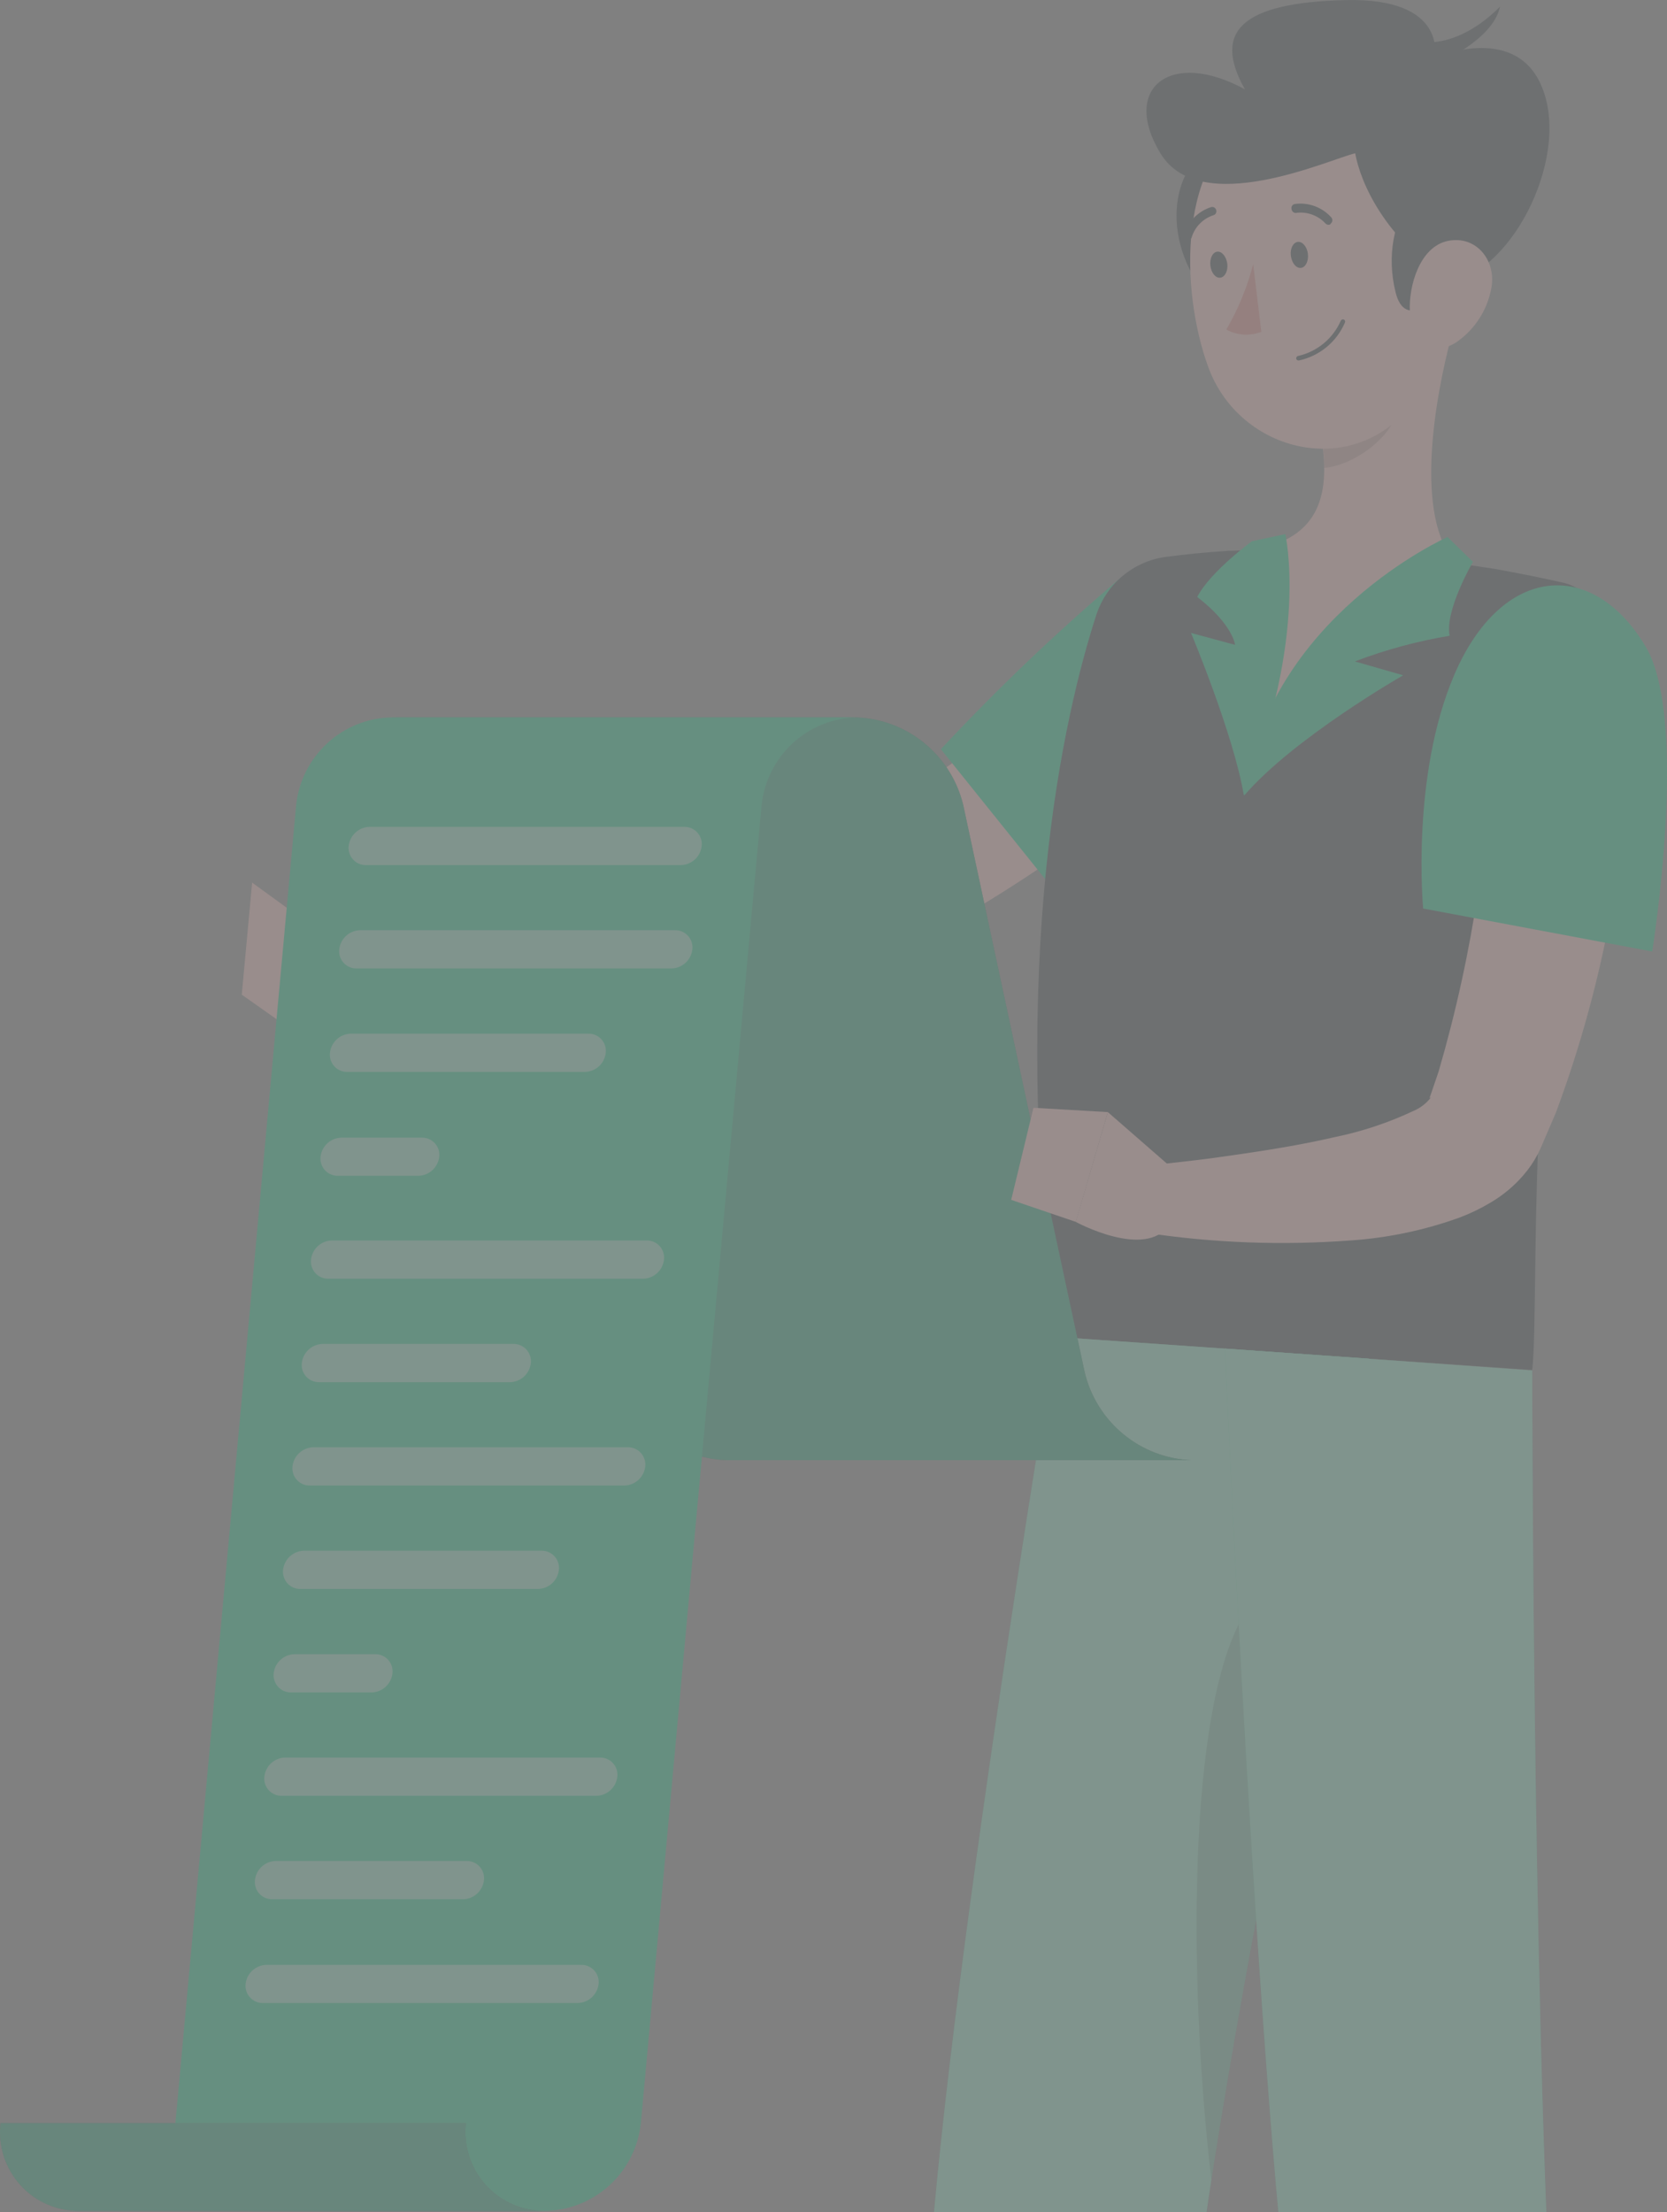 <svg width="98" height="130" viewBox="0 0 98 130" fill="none" xmlns="http://www.w3.org/2000/svg">
    <rect x="0" y="0" width="98" height="130" fill="#808080" stroke="none"/>
    <g opacity="0.2" clip-path="url(#clip0_245_1713)">
    <path d="M68.872 45.264C67.11 46.722 65.373 47.991 63.58 49.292C61.787 50.592 59.956 51.817 58.068 52.972C56.181 54.128 54.249 55.258 52.217 56.274C50.143 57.358 47.984 58.268 45.761 58.995C45.176 59.178 44.603 59.336 43.943 59.494C43.297 59.636 42.643 59.741 41.986 59.809C40.803 59.942 39.695 59.992 38.588 60.049C36.38 60.15 34.184 60.144 32.044 60.131C27.715 60.081 23.424 59.873 19.108 59.5L19.045 55.548C23.279 55.005 27.533 54.532 31.742 54.058C33.844 53.825 35.945 53.572 37.99 53.301C39.016 53.162 40.029 52.998 40.96 52.821C41.363 52.749 41.762 52.656 42.156 52.543C42.521 52.417 42.974 52.272 43.414 52.101C45.213 51.366 46.96 50.51 48.643 49.538C50.386 48.534 52.122 47.455 53.834 46.312C55.545 45.169 57.25 43.982 58.943 42.777C60.635 41.571 62.315 40.289 63.901 39.077L68.872 45.264Z" fill="#FFC3BD"/>
    <path d="M74 40.769C73.245 45.744 62.806 53.351 62.806 53.351L55.312 44.026C58.594 40.511 62.075 37.189 65.738 34.077C69.105 31.312 74.818 35.352 74 40.769Z" fill="#00CF83"/>
    <path d="M20.492 55.952L17.516 53.824L17.189 60.548C17.189 60.548 18.837 60.548 19.473 59.336L20.492 55.952Z" fill="#FFC3BD"/>
    <path d="M14.823 51.867L14.213 58.452L17.189 60.548L17.516 53.824L14.823 51.867Z" fill="#FFC3BD"/>
    <path d="M91.869 34.235C92.26 34.322 92.629 34.487 92.955 34.72C93.281 34.953 93.558 35.249 93.767 35.591C93.978 35.933 94.117 36.314 94.178 36.711C94.239 37.108 94.22 37.513 94.122 37.903C92.984 42.643 92.127 47.448 91.555 52.29C91.058 56.368 90.762 60.264 90.579 63.793C90.139 72.063 90.321 78.37 90.076 80.51L62.083 78.565C59.239 56.217 62.567 41.949 64.442 36.16C64.731 35.258 65.268 34.457 65.992 33.85C66.716 33.242 67.597 32.852 68.532 32.726C69.608 32.587 70.891 32.448 72.251 32.366C72.722 32.366 73.207 32.322 73.692 32.309C77.674 32.347 81.651 32.615 85.602 33.111C86.351 33.199 87.106 33.313 87.842 33.426C89.308 33.685 90.712 33.976 91.869 34.235Z" fill="#263238"/>
    <path d="M85.363 19.606C84.344 23.394 83.105 30.377 85.603 33.129C79.115 37.51 74.975 43.672 73.78 42.334C73.15 41.633 72.886 33.495 73.704 32.296C78.046 31.57 78.159 28.388 77.624 25.351L85.363 19.606Z" fill="#FFC3BD"/>
    <path d="M85.099 31.558C85.099 31.558 74.522 36.255 73.144 46.748C76.051 43.364 82.488 39.683 82.488 39.683L79.65 38.869C81.454 38.181 83.321 37.675 85.225 37.36C84.91 35.908 86.59 33.016 86.59 33.016L85.099 31.558Z" fill="#00CF83"/>
    <path d="M75.56 31.387C75.56 31.387 76.963 37.384 73.125 46.746C72.528 43.173 70.017 37.195 70.017 37.195L72.609 37.895C72.609 37.895 72.477 36.69 70.382 35.08C71.162 33.577 73.604 31.803 73.604 31.803L75.56 31.387Z" fill="#00CF83"/>
    <path opacity="0.2" d="M82.217 21.949L77.637 25.346C77.774 26.053 77.848 26.771 77.857 27.492C79.505 27.372 81.871 25.731 82.161 24.026C82.305 23.343 82.325 22.639 82.217 21.949Z" fill="black"/>
    <path d="M71.923 8.635C69.362 8.742 67.953 13.168 70.545 16.842C73.138 20.516 75.365 8.49 71.923 8.635Z" fill="#263238"/>
    <path d="M84.539 12.53C84.841 17.744 85.282 20.781 82.998 23.748C79.556 28.218 72.899 26.62 71.043 21.602C69.382 17.081 69.155 9.31 73.969 6.646C75.025 6.051 76.216 5.738 77.427 5.735C78.638 5.732 79.83 6.04 80.889 6.63C81.949 7.219 82.84 8.071 83.479 9.103C84.118 10.136 84.483 11.316 84.539 12.53Z" fill="#FFC3BD"/>
    <path d="M85.3 16.532C81.362 14.007 79.971 10.68 79.669 9.007C78.14 9.367 70.552 12.871 68.217 9.007C65.883 5.144 68.847 2.871 73.188 5.251C71.257 1.829 73.012 0.156 79.084 0.005C85.156 -0.147 84.338 3.389 84.338 3.389C84.338 3.389 88.931 1.381 90.561 4.916C92.442 8.982 88.969 15.92 85.3 16.532Z" fill="#263238"/>
    <path d="M83.3 2.454C83.356 2.454 85.596 2.997 88.182 0.39C87.723 2.612 83.709 4.095 83.709 4.095L83.3 2.454Z" fill="#263238"/>
    <path d="M86.313 10.087C83.897 9.247 80.965 12.846 82.047 17.189C83.13 21.532 89.579 11.217 86.313 10.087Z" fill="#263238"/>
    <path d="M87.685 16.867C87.576 17.508 87.342 18.121 86.997 18.672C86.651 19.222 86.201 19.699 85.671 20.074C84.249 21.071 82.966 19.935 82.884 18.287C82.808 16.804 83.463 14.499 85.117 14.158C86.772 13.818 87.943 15.276 87.685 16.867Z" fill="#FFC3BD"/>
    <path d="M69.979 137.851C71.238 122.46 80.487 79.84 80.487 79.84L62.083 78.565C62.083 78.565 54.985 120.863 54.444 136.923C53.878 153.622 60.573 190.724 60.573 190.724L69.382 189.714C69.382 189.714 68.708 153.312 69.979 137.851Z" fill="#00CF83"/>
    <path opacity="0.5" d="M69.979 137.851C71.238 122.46 80.487 79.84 80.487 79.84L62.083 78.565C62.083 78.565 54.985 120.863 54.444 136.923C53.878 153.622 60.573 190.724 60.573 190.724L69.382 189.714C69.382 189.714 68.708 153.312 69.979 137.851Z" fill="white"/>
    <path opacity="0.2" d="M73.553 94.272C69.841 99.032 69.778 115.737 71.212 128.098C72.578 119.184 74.73 107.896 76.624 98.427L73.553 94.272Z" fill="black"/>
    <path d="M72.011 79.247C72.011 79.247 73.999 124.31 76.214 139.569C78.637 156.28 84.797 192.833 84.797 192.833H94.405C94.405 192.833 92.825 158.432 91.554 142.012C90.114 123.313 90.076 80.535 90.076 80.535L72.011 79.247Z" fill="#00CF83"/>
    <path opacity="0.5" d="M72.011 79.247C72.011 79.247 73.999 124.31 76.214 139.569C78.637 156.28 84.797 192.833 84.797 192.833H94.405C94.405 192.833 92.825 158.432 91.554 142.012C90.114 123.313 90.076 80.535 90.076 80.535L72.011 79.247Z" fill="white"/>
    <path d="M76.888 14.916C76.938 15.339 76.756 15.712 76.479 15.743C76.202 15.775 75.944 15.459 75.888 15.036C75.831 14.613 76.02 14.247 76.296 14.216C76.573 14.184 76.838 14.5 76.888 14.916Z" fill="#263238"/>
    <path d="M72.15 15.491C72.2 15.914 72.018 16.28 71.741 16.318C71.464 16.355 71.206 16.034 71.156 15.611C71.106 15.188 71.288 14.821 71.558 14.79C71.829 14.758 72.087 15.068 72.15 15.491Z" fill="#263238"/>
    <path d="M73.673 15.523C73.324 16.87 72.793 18.164 72.093 19.367C72.406 19.538 72.752 19.639 73.107 19.661C73.463 19.684 73.819 19.629 74.151 19.5L73.673 15.523Z" fill="#ED847E"/>
    <path d="M78.178 13.199C78.134 13.213 78.088 13.214 78.043 13.203C77.999 13.192 77.958 13.169 77.926 13.136C77.715 12.906 77.453 12.729 77.161 12.619C76.869 12.509 76.556 12.47 76.246 12.504C76.21 12.515 76.172 12.517 76.135 12.511C76.097 12.504 76.062 12.49 76.031 12.468C76.001 12.446 75.975 12.418 75.957 12.384C75.938 12.351 75.928 12.315 75.925 12.277C75.918 12.245 75.918 12.211 75.924 12.178C75.93 12.146 75.943 12.115 75.962 12.087C75.981 12.06 76.006 12.037 76.034 12.02C76.062 12.002 76.094 11.991 76.127 11.987C76.517 11.935 76.915 11.978 77.285 12.113C77.655 12.249 77.987 12.472 78.253 12.763C78.277 12.786 78.296 12.813 78.308 12.844C78.321 12.874 78.328 12.907 78.328 12.94C78.328 12.973 78.321 13.005 78.308 13.036C78.296 13.066 78.277 13.094 78.253 13.117C78.234 13.149 78.208 13.177 78.178 13.199Z" fill="#263238"/>
    <path d="M76.353 21.185C76.952 21.058 77.512 20.788 77.985 20.398C78.458 20.008 78.831 19.509 79.071 18.944C79.083 18.912 79.082 18.875 79.068 18.843C79.054 18.811 79.028 18.786 78.996 18.774C78.961 18.762 78.924 18.763 78.891 18.779C78.858 18.794 78.832 18.822 78.819 18.856C78.59 19.374 78.243 19.83 77.806 20.189C77.369 20.547 76.854 20.798 76.303 20.92C76.269 20.93 76.24 20.953 76.221 20.983C76.203 21.013 76.196 21.049 76.202 21.084C76.212 21.116 76.232 21.143 76.26 21.162C76.287 21.18 76.32 21.188 76.353 21.185Z" fill="#263238"/>
    <path d="M69.904 14.095C69.855 14.114 69.801 14.114 69.753 14.095C69.691 14.074 69.639 14.029 69.61 13.97C69.581 13.911 69.575 13.842 69.596 13.78C69.716 13.403 69.924 13.06 70.203 12.78C70.483 12.5 70.824 12.291 71.2 12.17C71.232 12.161 71.265 12.159 71.298 12.164C71.33 12.169 71.362 12.18 71.39 12.197C71.418 12.214 71.442 12.237 71.462 12.264C71.481 12.29 71.495 12.321 71.502 12.353C71.51 12.384 71.513 12.416 71.508 12.448C71.504 12.48 71.493 12.511 71.477 12.539C71.46 12.566 71.438 12.591 71.412 12.61C71.387 12.629 71.357 12.642 71.326 12.65C71.032 12.747 70.765 12.911 70.547 13.131C70.328 13.35 70.164 13.618 70.067 13.912C70.061 13.955 70.041 13.995 70.012 14.028C69.983 14.06 69.946 14.084 69.904 14.095Z" fill="#263238"/>
    <path d="M96.286 41.823C96.154 43.881 95.915 45.794 95.657 47.77C95.399 49.746 95.072 51.684 94.7 53.641C93.97 57.638 92.89 61.563 91.473 65.371L90.843 66.841L90.686 67.208L90.648 67.302L90.585 67.441L90.397 67.833C90.159 68.287 89.867 68.711 89.528 69.095C88.987 69.715 88.35 70.244 87.641 70.661C87.066 71.007 86.462 71.3 85.835 71.538C83.757 72.292 81.584 72.749 79.379 72.896C75.373 73.194 71.347 73.044 67.374 72.448L67.519 68.496L70.293 68.18C71.225 68.073 72.15 67.927 73.068 67.801C74.906 67.53 76.724 67.227 78.461 66.823C80.062 66.496 81.619 65.979 83.098 65.282C83.495 65.113 83.844 64.846 84.111 64.506C84.111 64.411 83.928 64.809 84.161 64.177L84.576 62.959C85.594 59.468 86.372 55.912 86.905 52.315C87.207 50.484 87.458 48.635 87.71 46.778C87.962 44.922 88.157 43.035 88.339 41.261L96.286 41.823Z" fill="#FFC3BD"/>
    <path d="M96.752 38.01C99.319 42.328 97.13 55.914 97.13 55.914L83.665 53.389C83.665 53.389 82.935 45.611 85.502 39.639C88.289 33.162 93.644 32.77 96.752 38.01Z" fill="#00CF83"/>
    <path d="M63.769 80.648L56.628 47.315C56.286 45.891 55.492 44.617 54.364 43.687C53.237 42.756 51.838 42.219 50.38 42.157H23.022C24.48 42.221 25.878 42.759 27.004 43.689C28.131 44.62 28.926 45.892 29.27 47.315L36.405 80.648C36.749 82.071 37.544 83.344 38.671 84.274C39.798 85.204 41.195 85.742 42.653 85.806H70.017C68.559 85.743 67.161 85.206 66.034 84.275C64.907 83.345 64.112 82.072 63.769 80.648Z" fill="#263238"/>
    <path opacity="0.7" d="M63.769 80.648L56.628 47.315C56.286 45.891 55.492 44.617 54.364 43.687C53.237 42.756 51.838 42.219 50.38 42.157H23.022C24.48 42.221 25.878 42.759 27.004 43.689C28.131 44.62 28.926 45.892 29.27 47.315L36.405 80.648C36.749 82.071 37.544 83.344 38.671 84.274C39.798 85.204 41.195 85.742 42.653 85.806H70.017C68.559 85.743 67.161 85.206 66.034 84.275C64.907 83.345 64.112 82.072 63.769 80.648Z" fill="#00CF83"/>
    <path d="M23.021 42.157H50.379C48.979 42.183 47.636 42.722 46.603 43.672C45.571 44.622 44.92 45.917 44.773 47.315L37.676 124.764C37.527 126.163 36.875 127.458 35.841 128.408C34.808 129.358 33.464 129.896 32.063 129.922H14.986C14.329 129.935 13.676 129.806 13.072 129.544C12.467 129.283 11.926 128.895 11.483 128.407C11.041 127.918 10.707 127.341 10.505 126.713C10.303 126.084 10.237 125.42 10.312 124.764L17.409 47.315C17.557 45.917 18.21 44.621 19.243 43.671C20.277 42.722 21.62 42.183 23.021 42.157Z" fill="#00CF83"/>
    <path d="M27.388 124.764C27.314 125.42 27.38 126.084 27.582 126.712C27.784 127.341 28.118 127.918 28.56 128.407C29.003 128.895 29.544 129.283 30.149 129.544C30.753 129.806 31.405 129.934 32.063 129.922H4.699C4.042 129.934 3.389 129.806 2.785 129.544C2.181 129.283 1.64 128.895 1.198 128.406C0.756 127.918 0.423 127.34 0.221 126.712C0.02 126.084 -0.045 125.42 0.03 124.764H27.388Z" fill="#263238"/>
    <path opacity="0.7" d="M27.388 124.764C27.314 125.42 27.38 126.084 27.582 126.712C27.784 127.341 28.118 127.918 28.56 128.407C29.003 128.895 29.544 129.283 30.149 129.544C30.753 129.806 31.405 129.934 32.063 129.922H4.699C4.042 129.934 3.389 129.806 2.785 129.544C2.181 129.283 1.64 128.895 1.198 128.406C0.756 127.918 0.423 127.34 0.221 126.712C0.02 126.084 -0.045 125.42 0.03 124.764H27.388Z" fill="#00CF83"/>
    <g opacity="0.5">
    <path d="M40.061 50.838H21.512C21.369 50.84 21.227 50.811 21.096 50.754C20.965 50.696 20.848 50.612 20.752 50.505C20.657 50.399 20.584 50.274 20.541 50.137C20.497 50.001 20.483 49.857 20.499 49.714C20.532 49.41 20.674 49.129 20.899 48.922C21.123 48.716 21.415 48.598 21.719 48.59H40.237C40.38 48.589 40.521 48.617 40.652 48.675C40.783 48.732 40.9 48.817 40.996 48.923C41.092 49.029 41.164 49.155 41.208 49.291C41.252 49.428 41.266 49.572 41.25 49.714C41.217 50.013 41.08 50.29 40.862 50.496C40.644 50.702 40.36 50.823 40.061 50.838Z" fill="white"/>
    <path d="M39.482 56.911H20.964C20.821 56.913 20.679 56.885 20.547 56.828C20.415 56.772 20.297 56.687 20.201 56.581C20.104 56.474 20.031 56.349 19.987 56.212C19.943 56.075 19.929 55.93 19.945 55.787C19.978 55.483 20.12 55.202 20.345 54.995C20.569 54.788 20.861 54.671 21.166 54.663H39.683C39.826 54.661 39.969 54.689 40.1 54.745C40.232 54.802 40.35 54.887 40.447 54.993C40.543 55.1 40.616 55.225 40.66 55.362C40.704 55.499 40.718 55.644 40.702 55.787C40.669 56.091 40.527 56.372 40.302 56.579C40.078 56.785 39.786 56.903 39.482 56.911Z" fill="white"/>
    <path d="M34.398 62.991H20.41C20.268 62.993 20.126 62.964 19.995 62.907C19.864 62.849 19.747 62.765 19.651 62.658C19.555 62.552 19.483 62.427 19.439 62.29C19.396 62.154 19.381 62.01 19.398 61.867C19.431 61.563 19.573 61.282 19.798 61.075C20.022 60.869 20.314 60.751 20.618 60.743H34.593C34.736 60.741 34.879 60.769 35.01 60.826C35.142 60.883 35.26 60.967 35.356 61.073C35.453 61.18 35.526 61.306 35.57 61.443C35.614 61.579 35.628 61.724 35.612 61.867C35.579 62.17 35.438 62.45 35.215 62.657C34.991 62.863 34.701 62.982 34.398 62.991Z" fill="white"/>
    <path d="M24.601 69.095H19.863C19.721 69.098 19.579 69.07 19.448 69.013C19.317 68.957 19.199 68.873 19.102 68.767C19.006 68.662 18.933 68.537 18.889 68.4C18.844 68.264 18.829 68.12 18.844 67.978C18.878 67.674 19.02 67.393 19.244 67.186C19.469 66.979 19.76 66.861 20.065 66.854H24.809C24.952 66.852 25.093 66.881 25.224 66.938C25.355 66.996 25.473 67.08 25.568 67.186C25.664 67.293 25.736 67.418 25.78 67.555C25.824 67.691 25.838 67.835 25.822 67.978C25.787 68.281 25.644 68.56 25.42 68.766C25.196 68.971 24.905 69.088 24.601 69.095Z" fill="white"/>
    <path d="M37.827 75.144H19.297C19.154 75.145 19.013 75.117 18.882 75.059C18.751 75.002 18.634 74.918 18.538 74.811C18.442 74.705 18.37 74.579 18.326 74.443C18.282 74.306 18.268 74.162 18.284 74.02C18.318 73.716 18.46 73.435 18.684 73.228C18.909 73.021 19.2 72.903 19.505 72.896H38.016C38.16 72.894 38.302 72.921 38.433 72.978C38.565 73.035 38.683 73.12 38.78 73.226C38.876 73.333 38.949 73.459 38.993 73.595C39.037 73.732 39.052 73.877 39.035 74.02C39.002 74.322 38.862 74.601 38.64 74.808C38.418 75.014 38.13 75.133 37.827 75.144Z" fill="white"/>
    <path d="M29.993 81.224H18.762C18.619 81.226 18.476 81.198 18.345 81.141C18.213 81.085 18.095 81 17.998 80.894C17.902 80.787 17.829 80.661 17.785 80.525C17.741 80.388 17.727 80.243 17.743 80.1C17.776 79.796 17.918 79.515 18.143 79.308C18.367 79.101 18.659 78.984 18.963 78.976H30.188C30.331 78.974 30.473 79.003 30.605 79.06C30.736 79.118 30.853 79.202 30.95 79.308C31.046 79.415 31.119 79.54 31.163 79.676C31.208 79.813 31.223 79.957 31.208 80.1C31.174 80.403 31.033 80.683 30.81 80.89C30.587 81.096 30.297 81.215 29.993 81.224Z" fill="white"/>
    <path d="M36.726 87.296H18.208C18.066 87.298 17.924 87.269 17.793 87.212C17.662 87.154 17.545 87.07 17.449 86.963C17.353 86.857 17.281 86.732 17.237 86.595C17.194 86.459 17.179 86.315 17.195 86.172C17.229 85.868 17.371 85.587 17.595 85.38C17.82 85.174 18.111 85.056 18.416 85.048H36.915C37.058 85.047 37.2 85.075 37.331 85.133C37.462 85.19 37.58 85.275 37.676 85.381C37.772 85.487 37.845 85.612 37.889 85.749C37.934 85.885 37.949 86.029 37.934 86.172C37.901 86.474 37.761 86.754 37.539 86.96C37.317 87.166 37.028 87.286 36.726 87.296Z" fill="white"/>
    <path d="M31.636 93.375H17.661C17.518 93.378 17.375 93.35 17.244 93.293C17.112 93.236 16.994 93.151 16.897 93.045C16.801 92.939 16.728 92.813 16.684 92.676C16.64 92.539 16.625 92.394 16.642 92.251C16.675 91.948 16.817 91.666 17.042 91.46C17.266 91.253 17.558 91.135 17.862 91.128H31.837C31.98 91.125 32.123 91.153 32.254 91.21C32.386 91.267 32.504 91.351 32.6 91.458C32.697 91.564 32.77 91.69 32.814 91.827C32.858 91.964 32.872 92.108 32.856 92.251C32.823 92.555 32.681 92.837 32.456 93.043C32.232 93.25 31.94 93.368 31.636 93.375Z" fill="white"/>
    <path d="M21.852 99.455H17.108C16.964 99.457 16.823 99.428 16.692 99.371C16.56 99.314 16.443 99.229 16.346 99.123C16.25 99.017 16.177 98.891 16.133 98.755C16.088 98.618 16.073 98.474 16.088 98.331C16.122 98.027 16.265 97.744 16.491 97.538C16.716 97.331 17.009 97.213 17.315 97.208H22.053C22.196 97.205 22.339 97.233 22.47 97.29C22.602 97.347 22.72 97.431 22.817 97.538C22.913 97.644 22.986 97.77 23.03 97.907C23.074 98.044 23.088 98.189 23.072 98.331C23.039 98.635 22.897 98.917 22.672 99.123C22.448 99.33 22.156 99.448 21.852 99.455Z" fill="white"/>
    <path d="M35.071 105.529H16.56C16.416 105.532 16.274 105.503 16.143 105.447C16.011 105.39 15.893 105.305 15.796 105.199C15.7 105.092 15.627 104.967 15.583 104.83C15.539 104.693 15.524 104.548 15.541 104.405C15.574 104.101 15.716 103.82 15.941 103.613C16.165 103.407 16.457 103.289 16.761 103.281H35.279C35.422 103.28 35.563 103.308 35.694 103.366C35.825 103.423 35.942 103.507 36.038 103.614C36.134 103.72 36.206 103.846 36.25 103.982C36.294 104.118 36.308 104.263 36.292 104.405C36.258 104.709 36.116 104.99 35.892 105.197C35.667 105.404 35.376 105.521 35.071 105.529Z" fill="white"/>
    <path d="M27.231 111.608H16.006C15.863 111.611 15.721 111.583 15.589 111.526C15.457 111.469 15.339 111.384 15.243 111.278C15.146 111.172 15.073 111.046 15.029 110.909C14.985 110.772 14.971 110.627 14.987 110.484C15.02 110.18 15.162 109.899 15.387 109.692C15.611 109.486 15.903 109.368 16.207 109.361H27.433C27.576 109.358 27.718 109.386 27.85 109.443C27.982 109.5 28.1 109.584 28.196 109.691C28.293 109.797 28.365 109.923 28.41 110.06C28.454 110.197 28.468 110.341 28.452 110.484C28.419 110.788 28.276 111.069 28.052 111.276C27.827 111.483 27.536 111.601 27.231 111.608Z" fill="white"/>
    <path d="M33.97 117.706H15.459C15.316 117.709 15.173 117.681 15.041 117.624C14.91 117.567 14.792 117.482 14.695 117.376C14.599 117.27 14.526 117.144 14.482 117.007C14.438 116.87 14.423 116.725 14.44 116.582C14.474 116.28 14.617 116 14.841 115.794C15.066 115.589 15.357 115.472 15.66 115.465H34.178C34.32 115.463 34.461 115.492 34.591 115.549C34.722 115.606 34.839 115.69 34.934 115.795C35.03 115.901 35.102 116.026 35.147 116.161C35.191 116.297 35.206 116.44 35.191 116.582C35.157 116.886 35.015 117.167 34.791 117.374C34.566 117.581 34.275 117.699 33.97 117.706Z" fill="white"/>
    </g>
    <path d="M69.149 68.856L65.128 65.352L63.241 71.804C63.241 71.804 67.324 74.026 68.734 71.987L69.149 68.856Z" fill="#FFC3BD"/>
    <path d="M60.755 65.099L59.446 70.51L63.247 71.804L65.128 65.352L60.755 65.099Z" fill="#FFC3BD"/>
    </g>
    <defs>
    <clipPath id="clip0_245_1713">
    <rect width="98" height="130" fill="white"/>
    </clipPath>
    </defs>
</svg> 